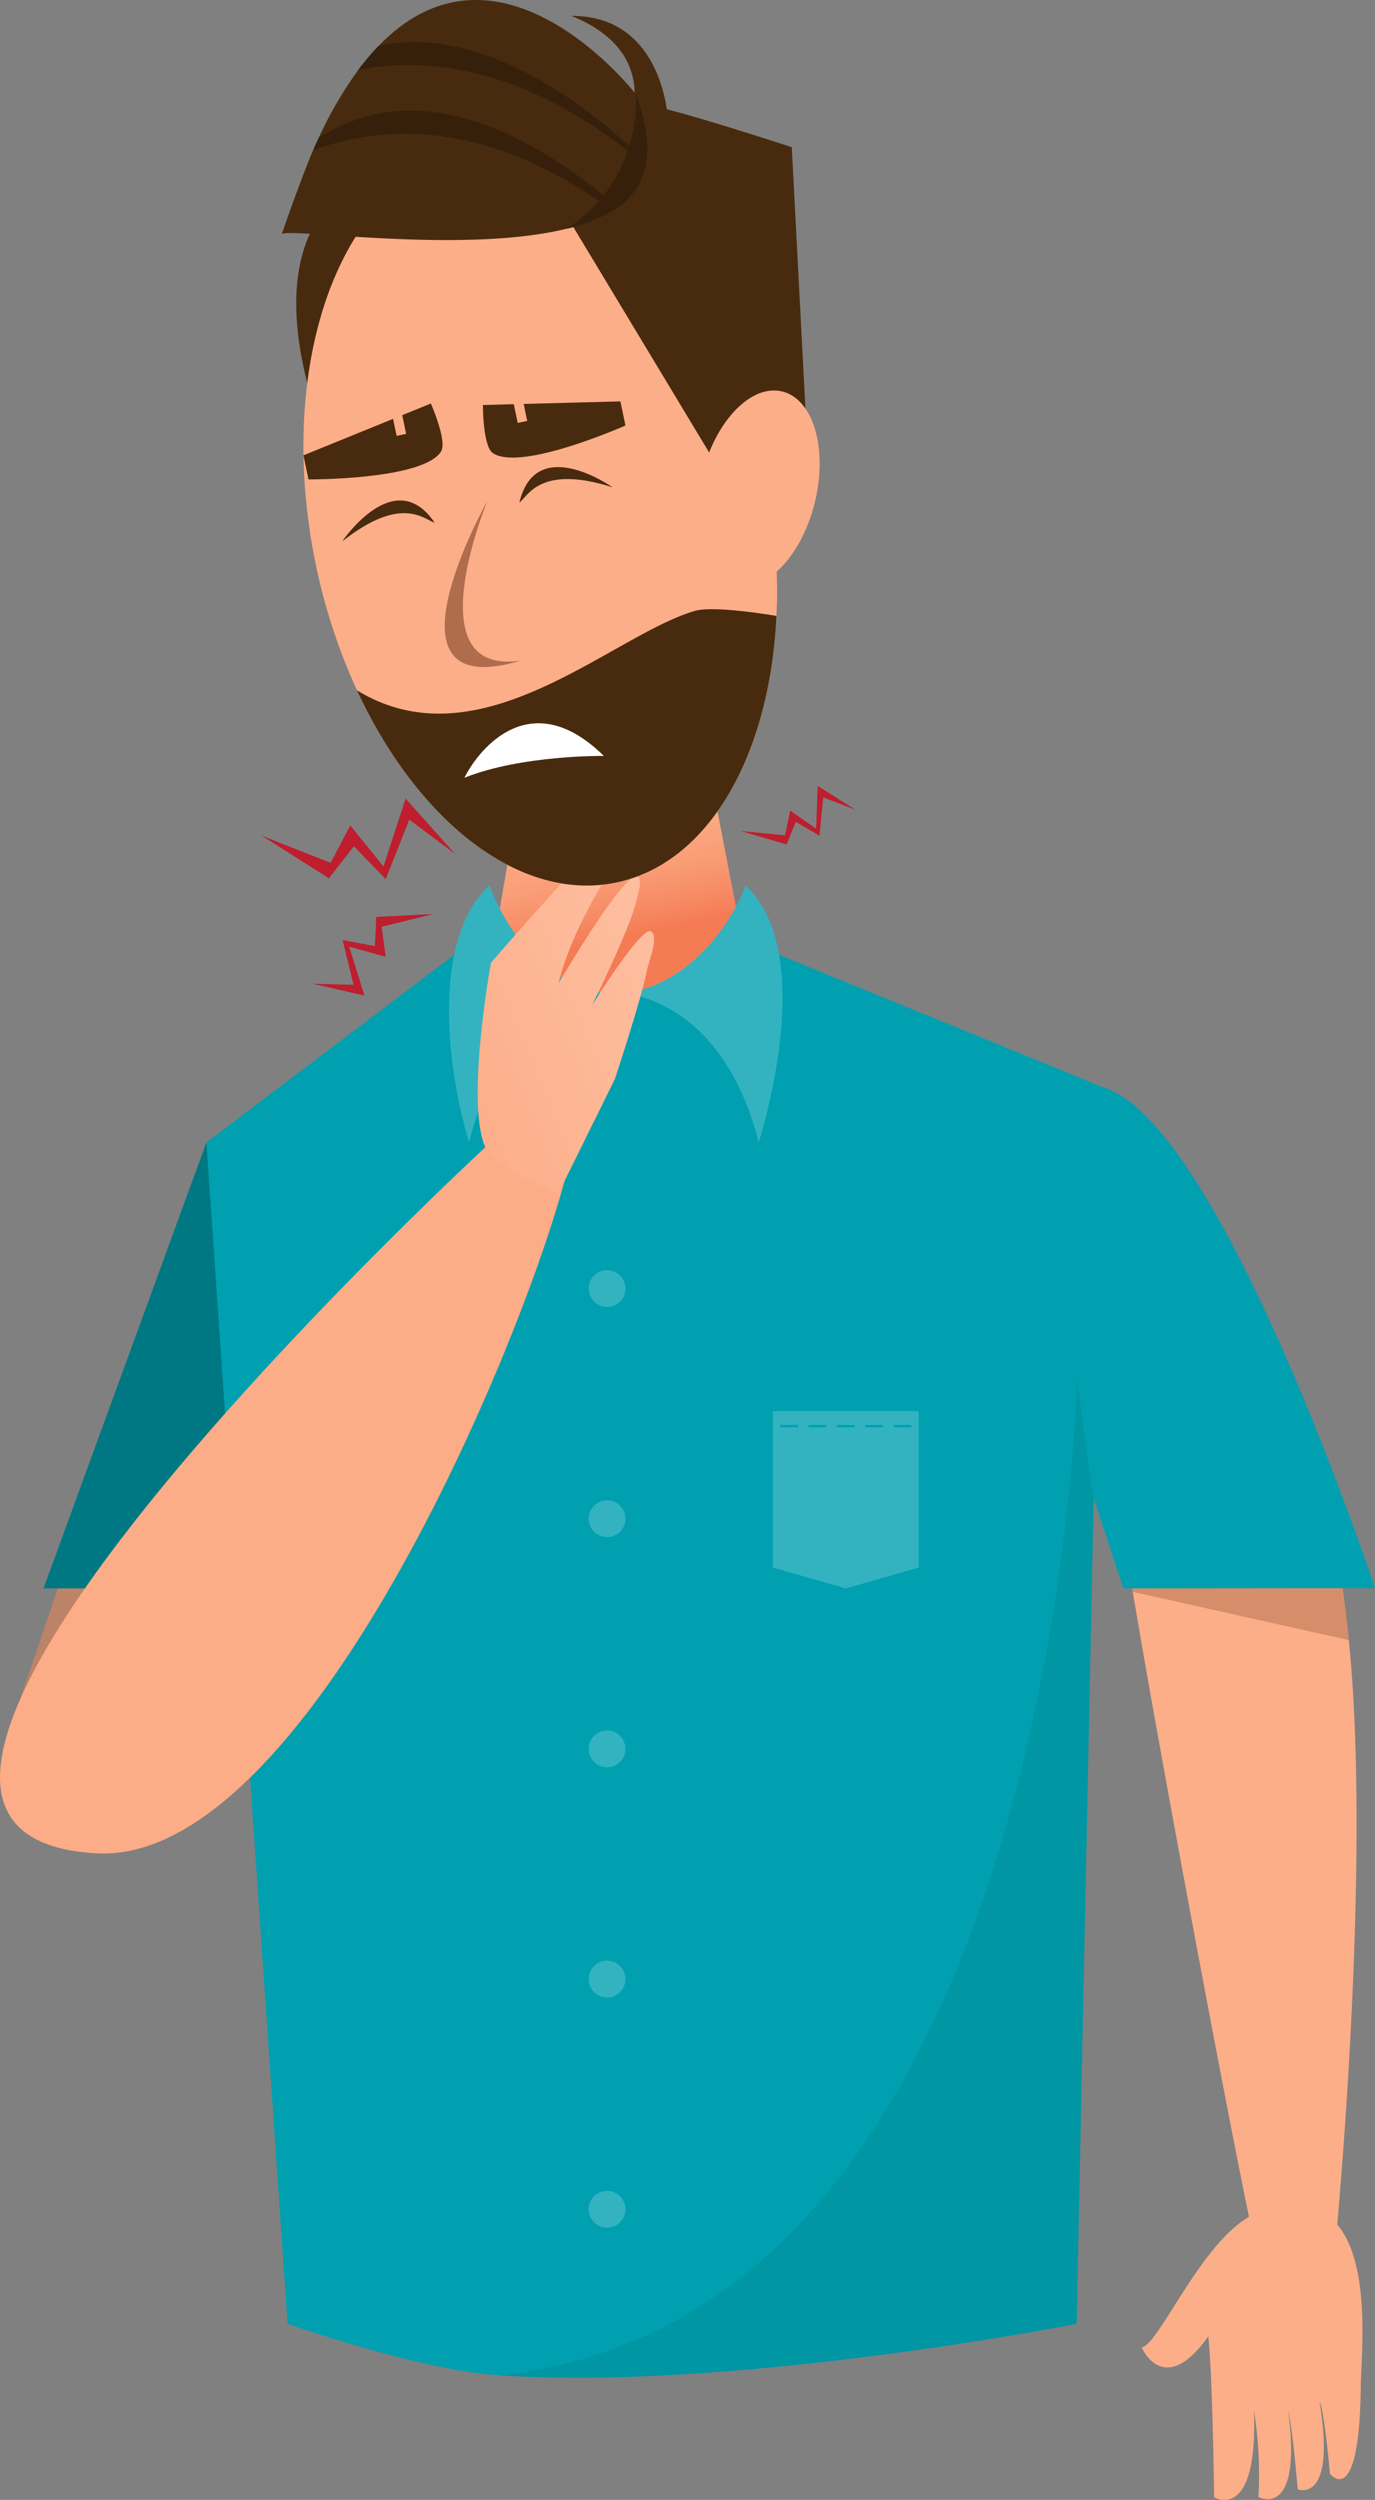 <svg xmlns="http://www.w3.org/2000/svg" xmlns:xlink="http://www.w3.org/1999/xlink" width="186.383" height="338.685" viewBox="0 0 186.383 338.685">
  <rect x="0" y="0" width="186.383" height="338.685" fill="#808080" stroke="none"/>
  <defs>
    <linearGradient id="linear-gradient" x1="0.484" y1="0.755" x2="0.329" y2="0.126" gradientUnits="objectBoundingBox">
      <stop offset="0" stop-color="#f47b54"/>
      <stop offset="0.165" stop-color="#f68a63"/>
      <stop offset="0.445" stop-color="#f99e77"/>
      <stop offset="0.724" stop-color="#fbaa83"/>
      <stop offset="1" stop-color="#fcae88"/>
    </linearGradient>
    <linearGradient id="linear-gradient-2" x1="-1.025" y1="-0.271" x2="-0.155" y2="-0.963" gradientUnits="objectBoundingBox">
      <stop offset="0" stop-color="#fcac86"/>
      <stop offset="1" stop-color="#fdbd9e"/>
    </linearGradient>
    <linearGradient id="linear-gradient-3" x1="-137.416" y1="-0.211" x2="-137.369" y2="0.868" gradientUnits="objectBoundingBox">
      <stop offset="0" stop-color="#f47b54"/>
      <stop offset="1" stop-color="#fcae88"/>
    </linearGradient>
  </defs>
  <g id="man_sorethroat" data-name="man sorethroat" transform="translate(-2642.15 18.51)">
    <path id="Trazado_57917" data-name="Trazado 57917" d="M2652.1,468.209l-8.909,26.194h18.868V468.209Z" transform="translate(-0.591 -275.975)" fill="#bd8366"/>
    <path id="Trazado_57918" data-name="Trazado 57918" d="M2677.85,338.922l-22.083,60.431h30.309Z" transform="translate(-7.721 -202.667)" fill="#007884"/>
    <path id="Trazado_57919" data-name="Trazado 57919" d="M2828.245,298.159v.019l-1.026,46.967-.188,8.664v.02l-2.305,111.878s-46.666,9.182-78.569,6.952c-10.782-.753-28.387-6.952-28.387-6.952l-11-160.065,33.588-25.415L2763.2,285.3l21.2-5.072Z" transform="translate(-36.639 -169.386)" fill="#00a0b0"/>
    <path id="Trazado_57920" data-name="Trazado 57920" d="M2794.112,252.9l36.222.233-5.777-29.955h-25.315Z" transform="translate(-86.164 -137.04)" fill="url(#linear-gradient)"/>
    <g id="Grupo_31529" data-name="Grupo 31529" transform="translate(2703.01 101.465)">
      <path id="Trazado_57921" data-name="Trazado 57921" d="M2835.588,273.094s13.891,0,19.091,20.271c2.768-9.168,6.351-27.2-1.766-34.789C2849.456,267.273,2842.168,273.094,2835.588,273.094Z" transform="translate(-2812.691 -258.576)" fill="#33b3c0"/>
      <path id="Trazado_57922" data-name="Trazado 57922" d="M2804.513,273.094s-13.9,0-19.095,20.271c-2.768-9.168-5.376-27.2,2.742-34.789C2791.619,267.273,2797.928,273.094,2804.513,273.094Z" transform="translate(-2782.707 -258.576)" fill="#33b3c0"/>
    </g>
    <path id="Trazado_57923" data-name="Trazado 57923" d="M2718.864,343.113a22.466,22.466,0,0,0-9.966-4.733s-102.2,93.857-53.675,96.556C2683.325,436.5,2712.684,366.809,2718.864,343.113Z" transform="translate(0 -202.36)" fill="#fcac86"/>
    <g id="Grupo_31530" data-name="Grupo 31530" transform="translate(2721.947 153.57)">
      <path id="Trazado_57924" data-name="Trazado 57924" d="M2831.427,381.4a2.491,2.491,0,1,1-2.492-2.492A2.491,2.491,0,0,1,2831.427,381.4Z" transform="translate(-2826.444 -378.912)" fill="#33b3c0"/>
      <path id="Trazado_57925" data-name="Trazado 57925" d="M2831.427,453.423a2.491,2.491,0,1,1-2.492-2.491A2.492,2.492,0,0,1,2831.427,453.423Z" transform="translate(-2826.444 -419.748)" fill="#33b3c0"/>
      <circle id="Elipse_664" data-name="Elipse 664" cx="2.491" cy="2.491" r="2.491" transform="translate(0 62.367)" fill="#33b3c0"/>
      <path id="Trazado_57926" data-name="Trazado 57926" d="M2831.427,597.461a2.491,2.491,0,1,1-2.492-2.492A2.492,2.492,0,0,1,2831.427,597.461Z" transform="translate(-2826.444 -501.418)" fill="#33b3c0"/>
      <path id="Trazado_57927" data-name="Trazado 57927" d="M2831.427,669.48a2.491,2.491,0,1,1-2.492-2.492A2.492,2.492,0,0,1,2831.427,669.48Z" transform="translate(-2826.444 -542.254)" fill="#33b3c0"/>
    </g>
    <g id="Grupo_31532" data-name="Grupo 31532" transform="translate(2746.916 172.662)">
      <path id="Trazado_57928" data-name="Trazado 57928" d="M2884.11,423.006V444.2l9.877,2.831,9.879-2.831V423.006Z" transform="translate(-2884.11 -423.006)" fill="#33b3c0"/>
      <g id="Grupo_31531" data-name="Grupo 31531" transform="translate(0.981 1.882)">
        <rect id="Rectángulo_6291" data-name="Rectángulo 6291" width="2.43" height="0.313" fill="#00a0b0"/>
        <rect id="Rectángulo_6292" data-name="Rectángulo 6292" width="2.431" height="0.313" transform="translate(3.841)" fill="#00a0b0"/>
        <rect id="Rectángulo_6293" data-name="Rectángulo 6293" width="2.43" height="0.313" transform="translate(7.683)" fill="#00a0b0"/>
        <rect id="Rectángulo_6294" data-name="Rectángulo 6294" width="2.431" height="0.313" transform="translate(11.524)" fill="#00a0b0"/>
        <rect id="Rectángulo_6295" data-name="Rectángulo 6295" width="2.43" height="0.313" transform="translate(15.366)" fill="#00a0b0"/>
      </g>
    </g>
    <path id="Trazado_57929" data-name="Trazado 57929" d="M2885.413,441.063h-2.766l-4.036-12.24L2876.306,540.7s-46.666,9.182-78.569,6.952c75.964-7.32,78.643-135.163,78.643-135.163l.011.028,2.409,7.621Z" transform="translate(-88.219 -244.381)" fill="#007884" opacity="0.26"/>
    <g id="Grupo_31533" data-name="Grupo 31533" transform="translate(2794.001 180.78)">
      <path id="Trazado_57930" data-name="Trazado 57930" d="M3021.984,546.936a25.507,25.507,0,0,0-10.635.783c-2.58-11.4-11.946-61.285-15.792-83.692-.368-2.139-.71-4.118-1.013-5.9-.281-1.649-.537-3.13-.753-4.416-.593-3.477-.939-5.521-.939-5.521s8.21-9.106,20.013-5.651a25.317,25.317,0,0,1,8.063,4.183,135.19,135.19,0,0,1,2.9,17.944c.078.754.152,1.515.217,2.277C3026.777,498.043,3021.984,546.936,3021.984,546.936Z" transform="translate(-2992.852 -441.755)" fill="#fcae88"/>
      <path id="Trazado_57931" data-name="Trazado 57931" d="M3015.549,672.463c-7.241,2.469-13.45,17.86-15.95,18.342.42.975,3.42,6.371,9.014-1.5.6,5.653.789,21.8.789,21.8s5.962,3.529,5.4-11.754a55.125,55.125,0,0,1,.606,11.715s5.987,3.207,4.039-11.686c.6,2.4,1.285,10.647,1.285,10.647s5.286,2.1,2.948-11.913c.671,1.223,1.423,9.791,1.423,9.791s3.974,5.137,4.175-11.718C3029.351,690.1,3032.228,666.777,3015.549,672.463Z" transform="translate(-2996.677 -572.066)" fill="#fcae88"/>
      <path id="Trazado_57932" data-name="Trazado 57932" d="M3023.824,464.664l-29.279-6.539c-.281-1.649-.537-3.13-.753-4.416-.593-3.477-.939-5.521-.939-5.521s8.21-9.106,20.013-5.651a25.317,25.317,0,0,1,8.063,4.183A135.19,135.19,0,0,1,3023.824,464.664Z" transform="translate(-2992.852 -441.755)" fill="#b06c4c" opacity="0.49"/>
    </g>
    <path id="Trazado_57933" data-name="Trazado 57933" d="M2792.924,282.169c-3.056-5.561.564-25.376.564-25.376s17.552-20.361,19.118-19.811c.739.26.472,2.325.015,2.959-8.5,11.8-9.943,19.6-9.943,19.6s8.821-15.1,10.657-14.458c.787.276.046,2.52-.137,3.334-.84,3.734-5.983,14.092-5.983,14.092s6.528-10.477,7.9-10c1.284.451-.249,4.086-.506,5.424-.718,3.729-4.3,14.569-4.3,14.569l-7.669,15.527S2794.292,284.655,2792.924,282.169Z" transform="translate(-84.795 -144.86)" fill="url(#linear-gradient-2)"/>
    <g id="Grupo_31538" data-name="Grupo 31538" transform="translate(2680.357 -18.51)">
      <path id="Trazado_57934" data-name="Trazado 57934" d="M2834.111.5s-.561-14.087-13.089-14.047c2.455,1.028,10.646,4.518,8.082,14.114C2832.175.567,2834.111.5,2834.111.5Z" transform="translate(-2781.779 15.696)" fill="#482b0e"/>
      <path id="Trazado_57935" data-name="Trazado 57935" d="M2736.905,49.972c-5.54,11.237,2.074,28.311,2.074,28.311l15.144-16.074-3.176-15.176S2738.489,46.754,2736.905,49.972Z" transform="translate(-2732.938 -18.65)" fill="#482b0e"/>
      <path id="Trazado_57936" data-name="Trazado 57936" d="M2737.712,78.193s.01.06.029.2c.269,2.178.631,4.4,1.1,6.624a79.884,79.884,0,0,0,4.026,13.336c.491,1.22,1,2.407,1.537,3.577v.019a68.43,68.43,0,0,0,3.837,7.143c8.332,13.466,20.149,21.208,31.308,18.871,11.369-2.379,19.15-14.564,21.228-30.638.23-1.78.4-3.609.48-5.476.03-.609.051-1.219.059-1.829h.01c.031-1.277.02-2.567-.026-3.886a80.932,80.932,0,0,0-1.662-13.835c-.468-2.218-1.02-4.374-1.639-6.473-7.013-23.737-23.653-39.689-39.066-36.463C2743.556,32.57,2734.734,53.737,2737.712,78.193Z" transform="translate(-2734.216 -8.399)" fill="#fcae88"/>
      <path id="Trazado_57937" data-name="Trazado 57937" d="M2753.918,183.1v.019a68.382,68.382,0,0,0,3.837,7.143c8.332,13.466,20.15,21.208,31.308,18.871,11.37-2.379,19.15-14.564,21.229-30.638.229-1.78.4-3.609.479-5.476,0,0-8.383-1.459-11.041-.688C2788.431,175.606,2770.684,193.351,2753.918,183.1Z" transform="translate(-2743.73 -89.573)" fill="#482b0e"/>
      <path id="Trazado_57938" data-name="Trazado 57938" d="M2850.316,19.827l2.306,44.162-13.427-2.667L2820,29.477s5.571-15.519,9.642-15.542C2832.308,13.915,2850.316,19.827,2850.316,19.827Z" transform="translate(-2781.197 0.113)" fill="#482b0e"/>
      <g id="Grupo_31534" data-name="Grupo 31534" transform="translate(2.924 54.377)">
        <path id="Trazado_57939" data-name="Trazado 57939" d="M2798.856,107.423l.479,2.3-1.289.27-.527-2.534-4.189.112s-.029,5.62,1.367,6.53c3.839,2.509,17.953-3.756,17.953-3.756l-.683-3.267Z" transform="translate(-2769.001 -107.076)" fill="#482b0e"/>
        <path id="Trazado_57940" data-name="Trazado 57940" d="M2749.29,109.822l.482,2.3,1.291-.27-.529-2.533,3.879-1.577s2.278,5.135,1.365,6.53c-2.51,3.838-17.955,3.754-17.955,3.754l-.682-3.263Z" transform="translate(-2737.141 -107.452)" fill="#482b0e"/>
      </g>
      <path id="Trazado_57941" data-name="Trazado 57941" d="M2806.439,212.215s-11.141-.145-18.892,2.96C2789.644,210.988,2796.694,202.635,2806.439,212.215Z" transform="translate(-2762.798 -109.806)" fill="#fff"/>
      <g id="Grupo_31535" data-name="Grupo 31535" transform="translate(56.299 52.901)">
        <path id="Trazado_57942" data-name="Trazado 57942" d="M2876.356,118.837c-1.785,7.268-6.651,12.319-10.873,11.282s-6.2-7.766-4.414-15.034,6.648-12.323,10.873-11.285S2878.141,111.568,2876.356,118.837Z" transform="translate(-2860.413 -103.666)" fill="#fcae88"/>
        <path id="Trazado_57943" data-name="Trazado 57943" d="M2873.979,120.46s13.91-4.844,2.359,11.259C2875.847,129.333,2881.316,125.839,2873.979,120.46Z" transform="translate(-2868.105 -112.801)" fill="url(#linear-gradient-3)"/>
      </g>
      <g id="Grupo_31536" data-name="Grupo 31536" transform="translate(0 0)">
        <path id="Trazado_57944" data-name="Trazado 57944" d="M2730.389,13.182c1.6-.788,24.6,2.738,38.621-.708a22.055,22.055,0,0,0,6.234-2.416c.237-.151.469-.3.688-.472a9,9,0,0,0,3.785-5.683c.029-.178.059-.349.079-.53.382-2.427-.02-5.434-1.428-9.129,0,0-18.309-23.617-34.822-6.573a32.558,32.558,0,0,0-2.8,3.3A53.83,53.83,0,0,0,2735.366.2q-.378.811-.739,1.649C2733.555,4.281,2731.4,10.194,2730.389,13.182Z" transform="translate(-2730.389 18.51)" fill="#482b0e"/>
        <path id="Trazado_57945" data-name="Trazado 57945" d="M2754.313-1.586c8.012-1.547,20.9-1.178,36.512,10.949.81.629,1.628,1.288,2.457,1.988.029-.178.059-.349.079-.53-.7-.67-1.466-1.387-2.317-2.145-7.6-6.814-20.928-16.323-33.933-13.557A32.589,32.589,0,0,0,2754.313-1.586Z" transform="translate(-2743.954 11.061)" fill="#36200b"/>
        <path id="Trazado_57946" data-name="Trazado 57946" d="M2740.176,21.461c6.1-2.229,20.319-5.8,38.747,6.883.62.42,1.241.868,1.871,1.33.237-.151.469-.3.688-.472-.61-.527-1.259-1.068-1.928-1.616-9.6-7.831-25.015-16.674-38.638-7.773Q2740.537,20.622,2740.176,21.461Z" transform="translate(-2735.938 -1.106)" fill="#36200b"/>
      </g>
      <path id="Trazado_57947" data-name="Trazado 57947" d="M2819.584,29.174a22.056,22.056,0,0,0,6.235-2.416c.237-.151.469-.3.688-.472a9,9,0,0,0,3.785-5.683c.03-.178.059-.349.079-.53.382-2.427-.02-5.434-1.428-9.129a20.737,20.737,0,0,1-.889,6.984c-.068.228-.14.459-.219.688a20,20,0,0,1-3.256,6.055c-.2.259-.41.51-.631.759A20.147,20.147,0,0,1,2819.584,29.174Z" transform="translate(-2780.963 1.81)" fill="#36200b"/>
      <path id="Trazado_57948" data-name="Trazado 57948" d="M2817.367,130.372s-10.383-7.362-12.621,2.074C2805.939,131.539,2807.583,127.272,2817.367,130.372Z" transform="translate(-2772.55 -64.357)" fill="#482b0e"/>
      <path id="Trazado_57949" data-name="Trazado 57949" d="M2749.272,143.635s7.093-10.569,12.534-2.544C2760.369,140.667,2757.317,137.261,2749.272,143.635Z" transform="translate(-2741.096 -70.279)" fill="#482b0e"/>
      <g id="Grupo_31537" data-name="Grupo 31537" transform="translate(22.076 67.803)">
        <path id="Trazado_57950" data-name="Trazado 57950" d="M2787.191,138.082s2.656,12.686,4.537,21.68c-20.052,6.089-4.862-21.1-4.545-21.67Z" transform="translate(-2781.373 -138.082)" fill="#fcae88"/>
        <path id="Trazado_57951" data-name="Trazado 57951" d="M2791.728,159.775c-20.052,6.089-4.862-21.1-4.545-21.67C2786.962,138.636,2777.358,162.025,2791.728,159.775Z" transform="translate(-2781.373 -138.095)" fill="#b06d4d"/>
      </g>
    </g>
    <path id="Trazado_57952" data-name="Trazado 57952" d="M3017.646,389.523l-31.339.029h-2.766l-4.035-12.24v-.02c-.075-.413-1.205-7.394-2.221-16.285-1.883-16.428-3.349-39.364,3.077-39.364.113,0,.235.01.358.019C2996.661,326.119,3017.646,389.523,3017.646,389.523Z" transform="translate(-189.113 -192.87)" fill="#00a0b0"/>
    <path id="Trazado_57953" data-name="Trazado 57953" d="M2724.008,236.371l9.375,3.7,2.659-5.07,4.506,5.566,2.994-9.2,6.71,7.495-6.211-4.654-3.193,8.073-4.311-4.461-3.387,4.341Z" transform="translate(-46.414 -141.683)" fill="#be1e2d"/>
    <path id="Trazado_57954" data-name="Trazado 57954" d="M2756.374,267.466l-7.029,1.728.55,4.075-4.952-1.387,2.073,6.635-7.046-1.6,5.572.144L2744.055,271l4.38.82.179-3.951Z" transform="translate(-55.464 -162.151)" fill="#be1e2d"/>
    <path id="Trazado_57955" data-name="Trazado 57955" d="M2874.031,233.506l6.012.591.7-3.358,3.514,2.466.209-5.8,5.1,3.214-4.348-1.66-.51,5.178-3.219-1.861-1.238,3.059Z" transform="translate(-131.479 -139.438)" fill="#be1e2d"/>
  </g>
</svg>

